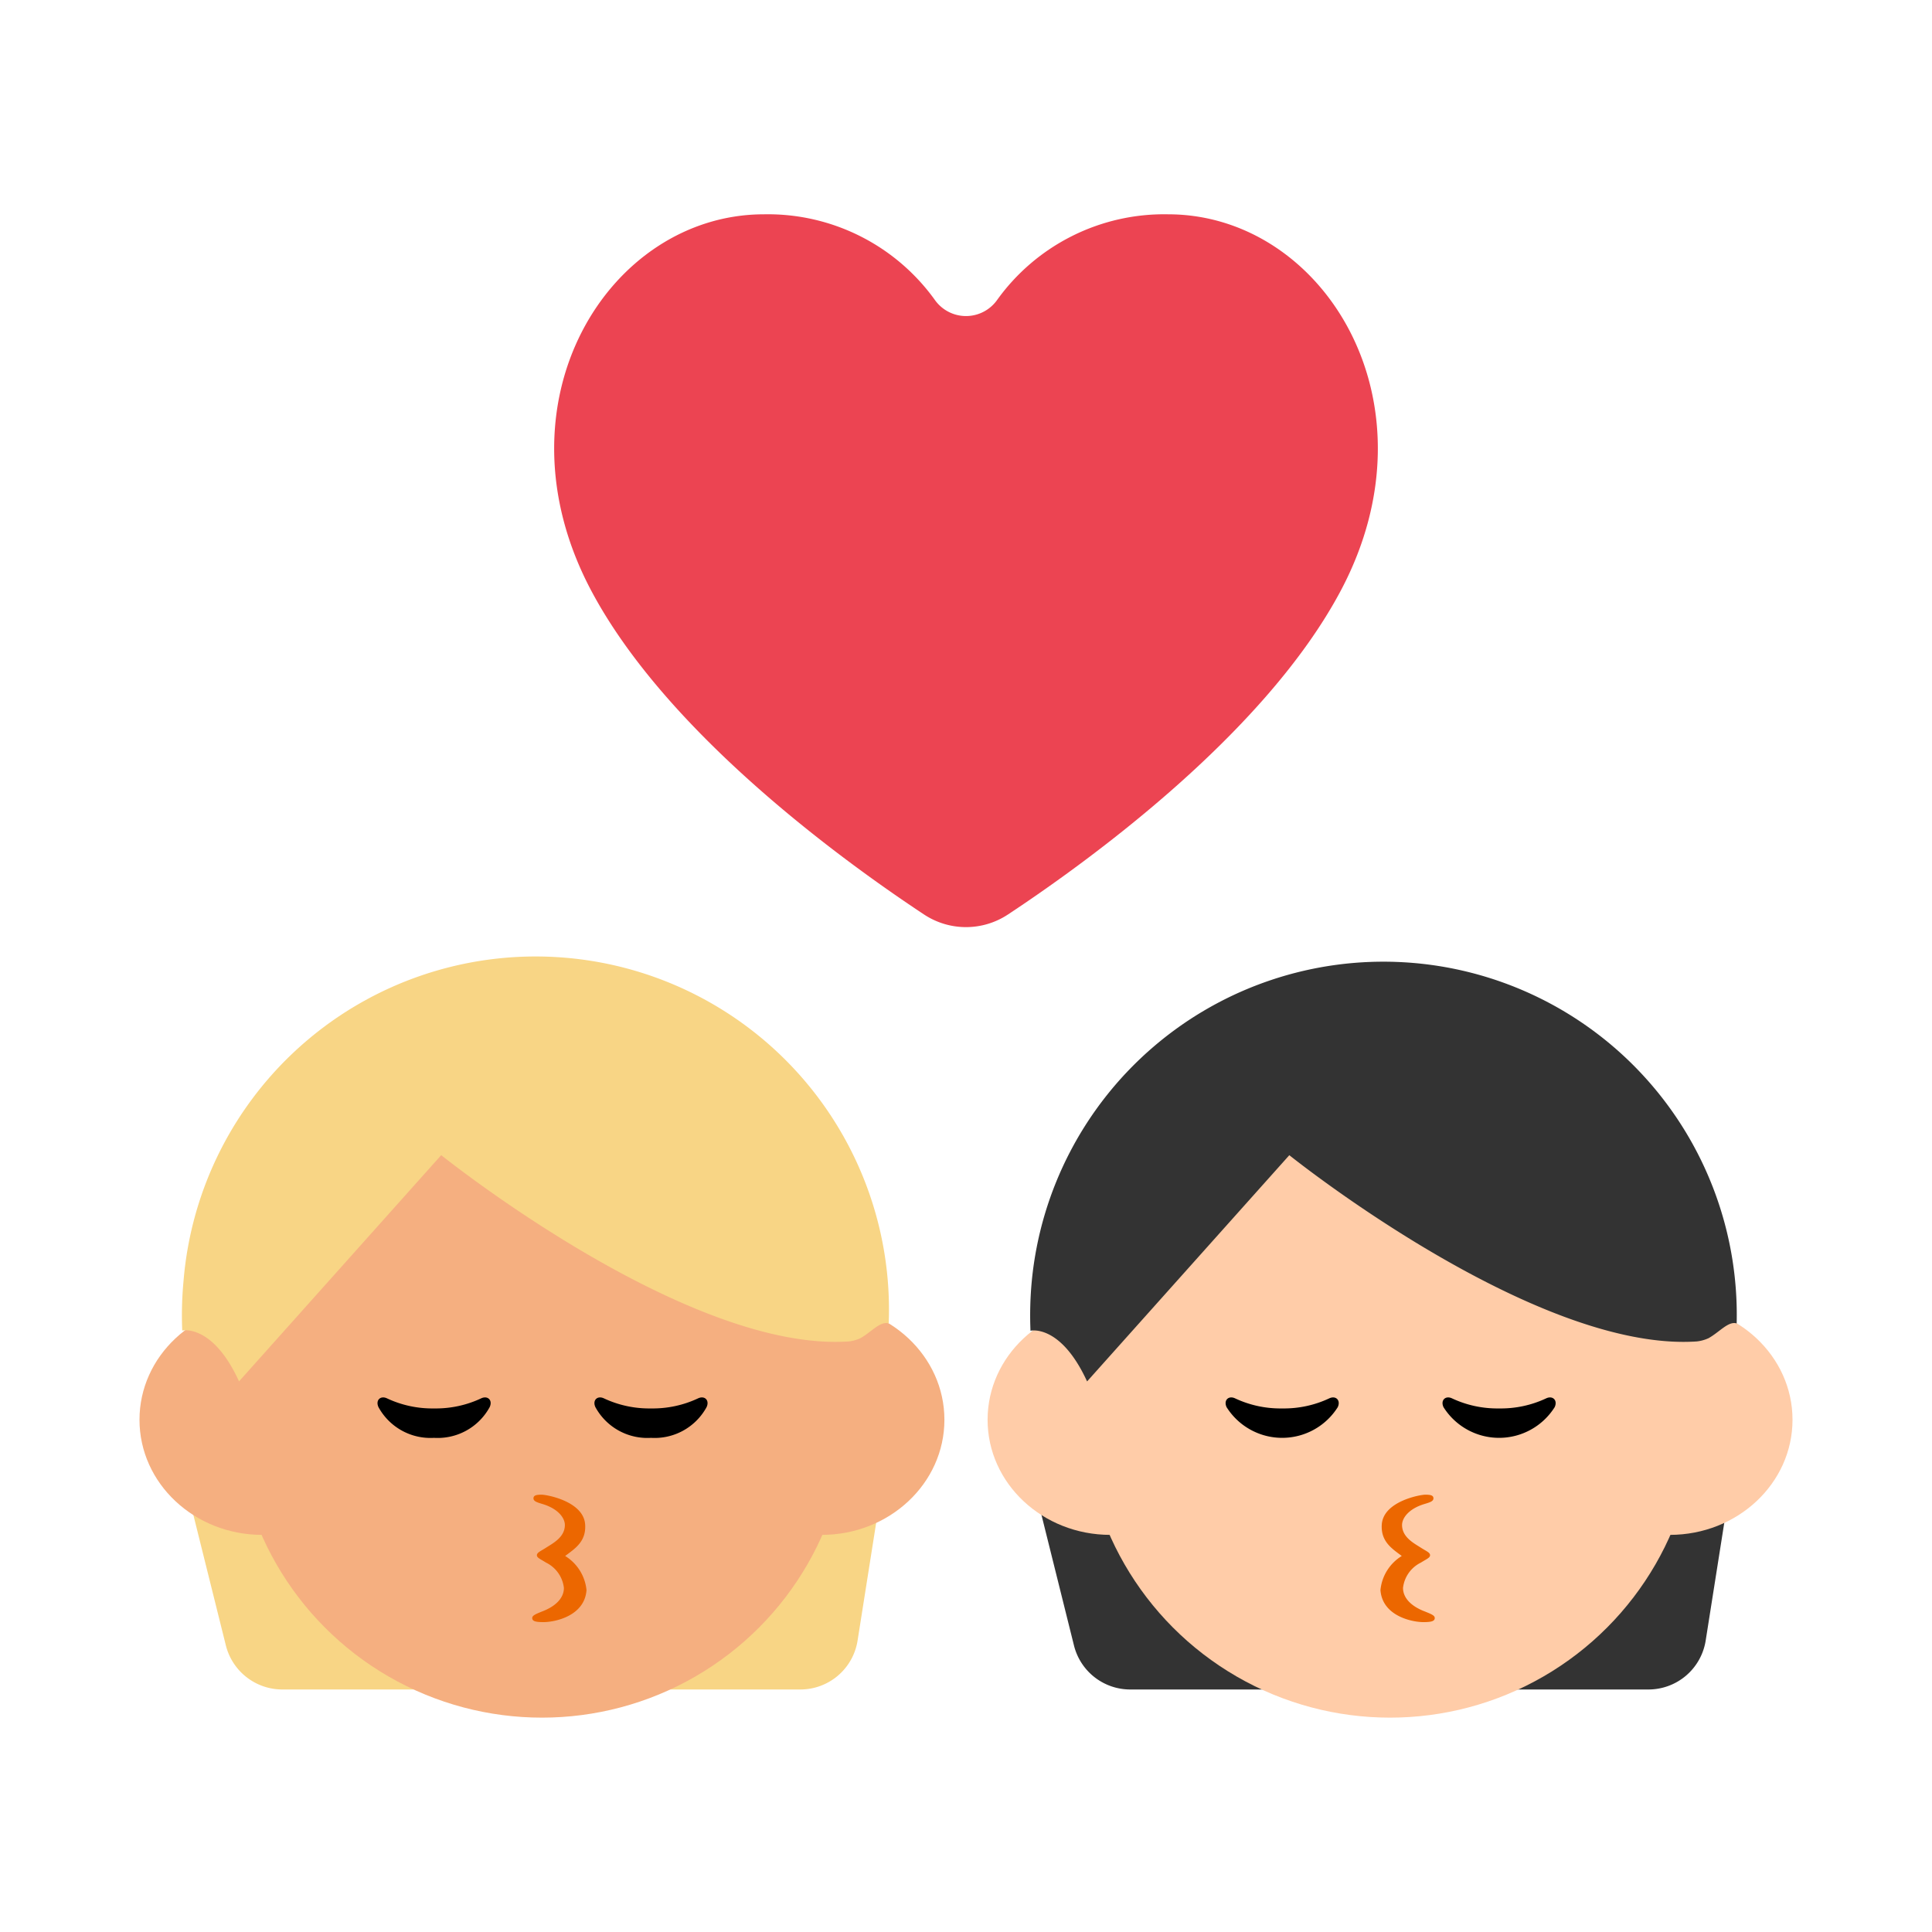 <svg id="Layer_1" data-name="Layer 1" xmlns="http://www.w3.org/2000/svg" viewBox="0 0 40 40"><defs><style>.cls-1{fill:#f8d585;}.cls-2{fill:#f5af80;}.cls-3{fill:#ec6700;}.cls-4{fill:none;}.cls-5{fill:#ec4452;}.cls-6{fill:#333;}.cls-7{fill:#ffcca8;}</style></defs><path class="cls-1" d="M3.954,31.166l.722,2.9a1.206,1.206,0,0,0,1.169.913H16.566a1.2,1.2,0,0,0,1.19-1.017l.442-2.8Z"/><circle class="cls-2" cx="11.221" cy="29.216" r="6.346"/><ellipse class="cls-2" cx="5.429" cy="29.395" rx="2.541" ry="2.383"/><ellipse class="cls-2" cx="17.012" cy="29.395" rx="2.541" ry="2.383"/><path class="cls-1" d="M18.4,27.4A7.315,7.315,0,0,0,3.8,26.519a7.572,7.572,0,0,0-.027,1.029S4.4,27.4,4.949,28.6l4.186-4.684S14.217,28,17.571,27.773a.781.781,0,0,0,.243-.067C18.038,27.58,18.225,27.347,18.4,27.4Z"/><path d="M8.987,29.16a2.2,2.2,0,0,1-.98-.211c-.134-.059-.237.045-.17.186a1.227,1.227,0,0,0,1.15.634,1.225,1.225,0,0,0,1.15-.634c.068-.141-.035-.245-.17-.186A2.2,2.2,0,0,1,8.987,29.16Z"/><path d="M13.478,29.16a2.2,2.2,0,0,1-.98-.211c-.134-.059-.237.045-.17.186a1.225,1.225,0,0,0,1.15.634,1.225,1.225,0,0,0,1.15-.634c.067-.141-.036-.245-.17-.186A2.2,2.2,0,0,1,13.478,29.16Z"/><path class="cls-3" d="M11.306,32.043c.141-.091.389-.216.389-.47,0-.139-.131-.335-.466-.435-.109-.033-.185-.055-.184-.118s.066-.074.17-.074.872.137.9.621c.022.356-.22.5-.414.648a.937.937,0,0,1,.442.706c-.038.536-.653.663-.889.663-.14,0-.225-.012-.234-.072s.051-.087.208-.15c.263-.1.447-.268.447-.486a.667.667,0,0,0-.37-.524c-.117-.074-.192-.1-.189-.155S11.192,32.116,11.306,32.043Z"/><rect class="cls-4" width="40" height="40"/><path class="cls-5" d="M19.132,18.934a1.574,1.574,0,0,0,1.736,0c1.673-1.106,5.321-3.748,6.891-6.705,2.071-3.9-.361-7.792-3.575-7.792a4.256,4.256,0,0,0-3.545,1.781.79.79,0,0,1-1.278,0,4.256,4.256,0,0,0-3.545-1.781c-3.214,0-5.646,3.891-3.575,7.792C13.811,15.186,17.459,17.828,19.132,18.934Z"/><path class="cls-6" d="M21.513,31.166l.722,2.9a1.2,1.2,0,0,0,1.169.913H34.125a1.2,1.2,0,0,0,1.19-1.017l.442-2.8Z"/><circle class="cls-7" cx="28.779" cy="29.216" r="6.346"/><ellipse class="cls-7" cx="22.988" cy="29.395" rx="2.541" ry="2.383"/><ellipse class="cls-7" cx="34.571" cy="29.395" rx="2.541" ry="2.383"/><path class="cls-6" d="M35.956,27.4a7.315,7.315,0,0,0-14.594-.878,7.572,7.572,0,0,0-.027,1.029s.621-.148,1.172,1.05l4.187-4.684S31.776,28,35.13,27.773a.788.788,0,0,0,.243-.067C35.6,27.58,35.784,27.347,35.956,27.4Z"/><path d="M26.546,29.16a2.2,2.2,0,0,1-.98-.211c-.134-.059-.237.045-.17.186a1.36,1.36,0,0,0,2.3,0c.067-.141-.036-.245-.17-.186A2.2,2.2,0,0,1,26.546,29.16Z"/><path d="M31.037,29.16a2.2,2.2,0,0,1-.98-.211c-.134-.059-.237.045-.17.186a1.36,1.36,0,0,0,2.3,0c.067-.141-.036-.245-.17-.186A2.2,2.2,0,0,1,31.037,29.16Z"/><path class="cls-3" d="M29.417,32.043c-.141-.091-.389-.216-.389-.47,0-.139.132-.335.466-.435.109-.033.185-.055.184-.118s-.065-.074-.17-.074-.871.137-.9.621c-.021.356.22.5.414.648a.933.933,0,0,0-.441.706c.038.536.652.663.888.663.14,0,.225-.012.235-.072s-.051-.087-.209-.15c-.262-.1-.447-.268-.447-.486a.667.667,0,0,1,.37-.524c.117-.074.192-.1.19-.155S29.531,32.116,29.417,32.043Z"/><rect class="cls-4" width="40" height="40"/></svg>